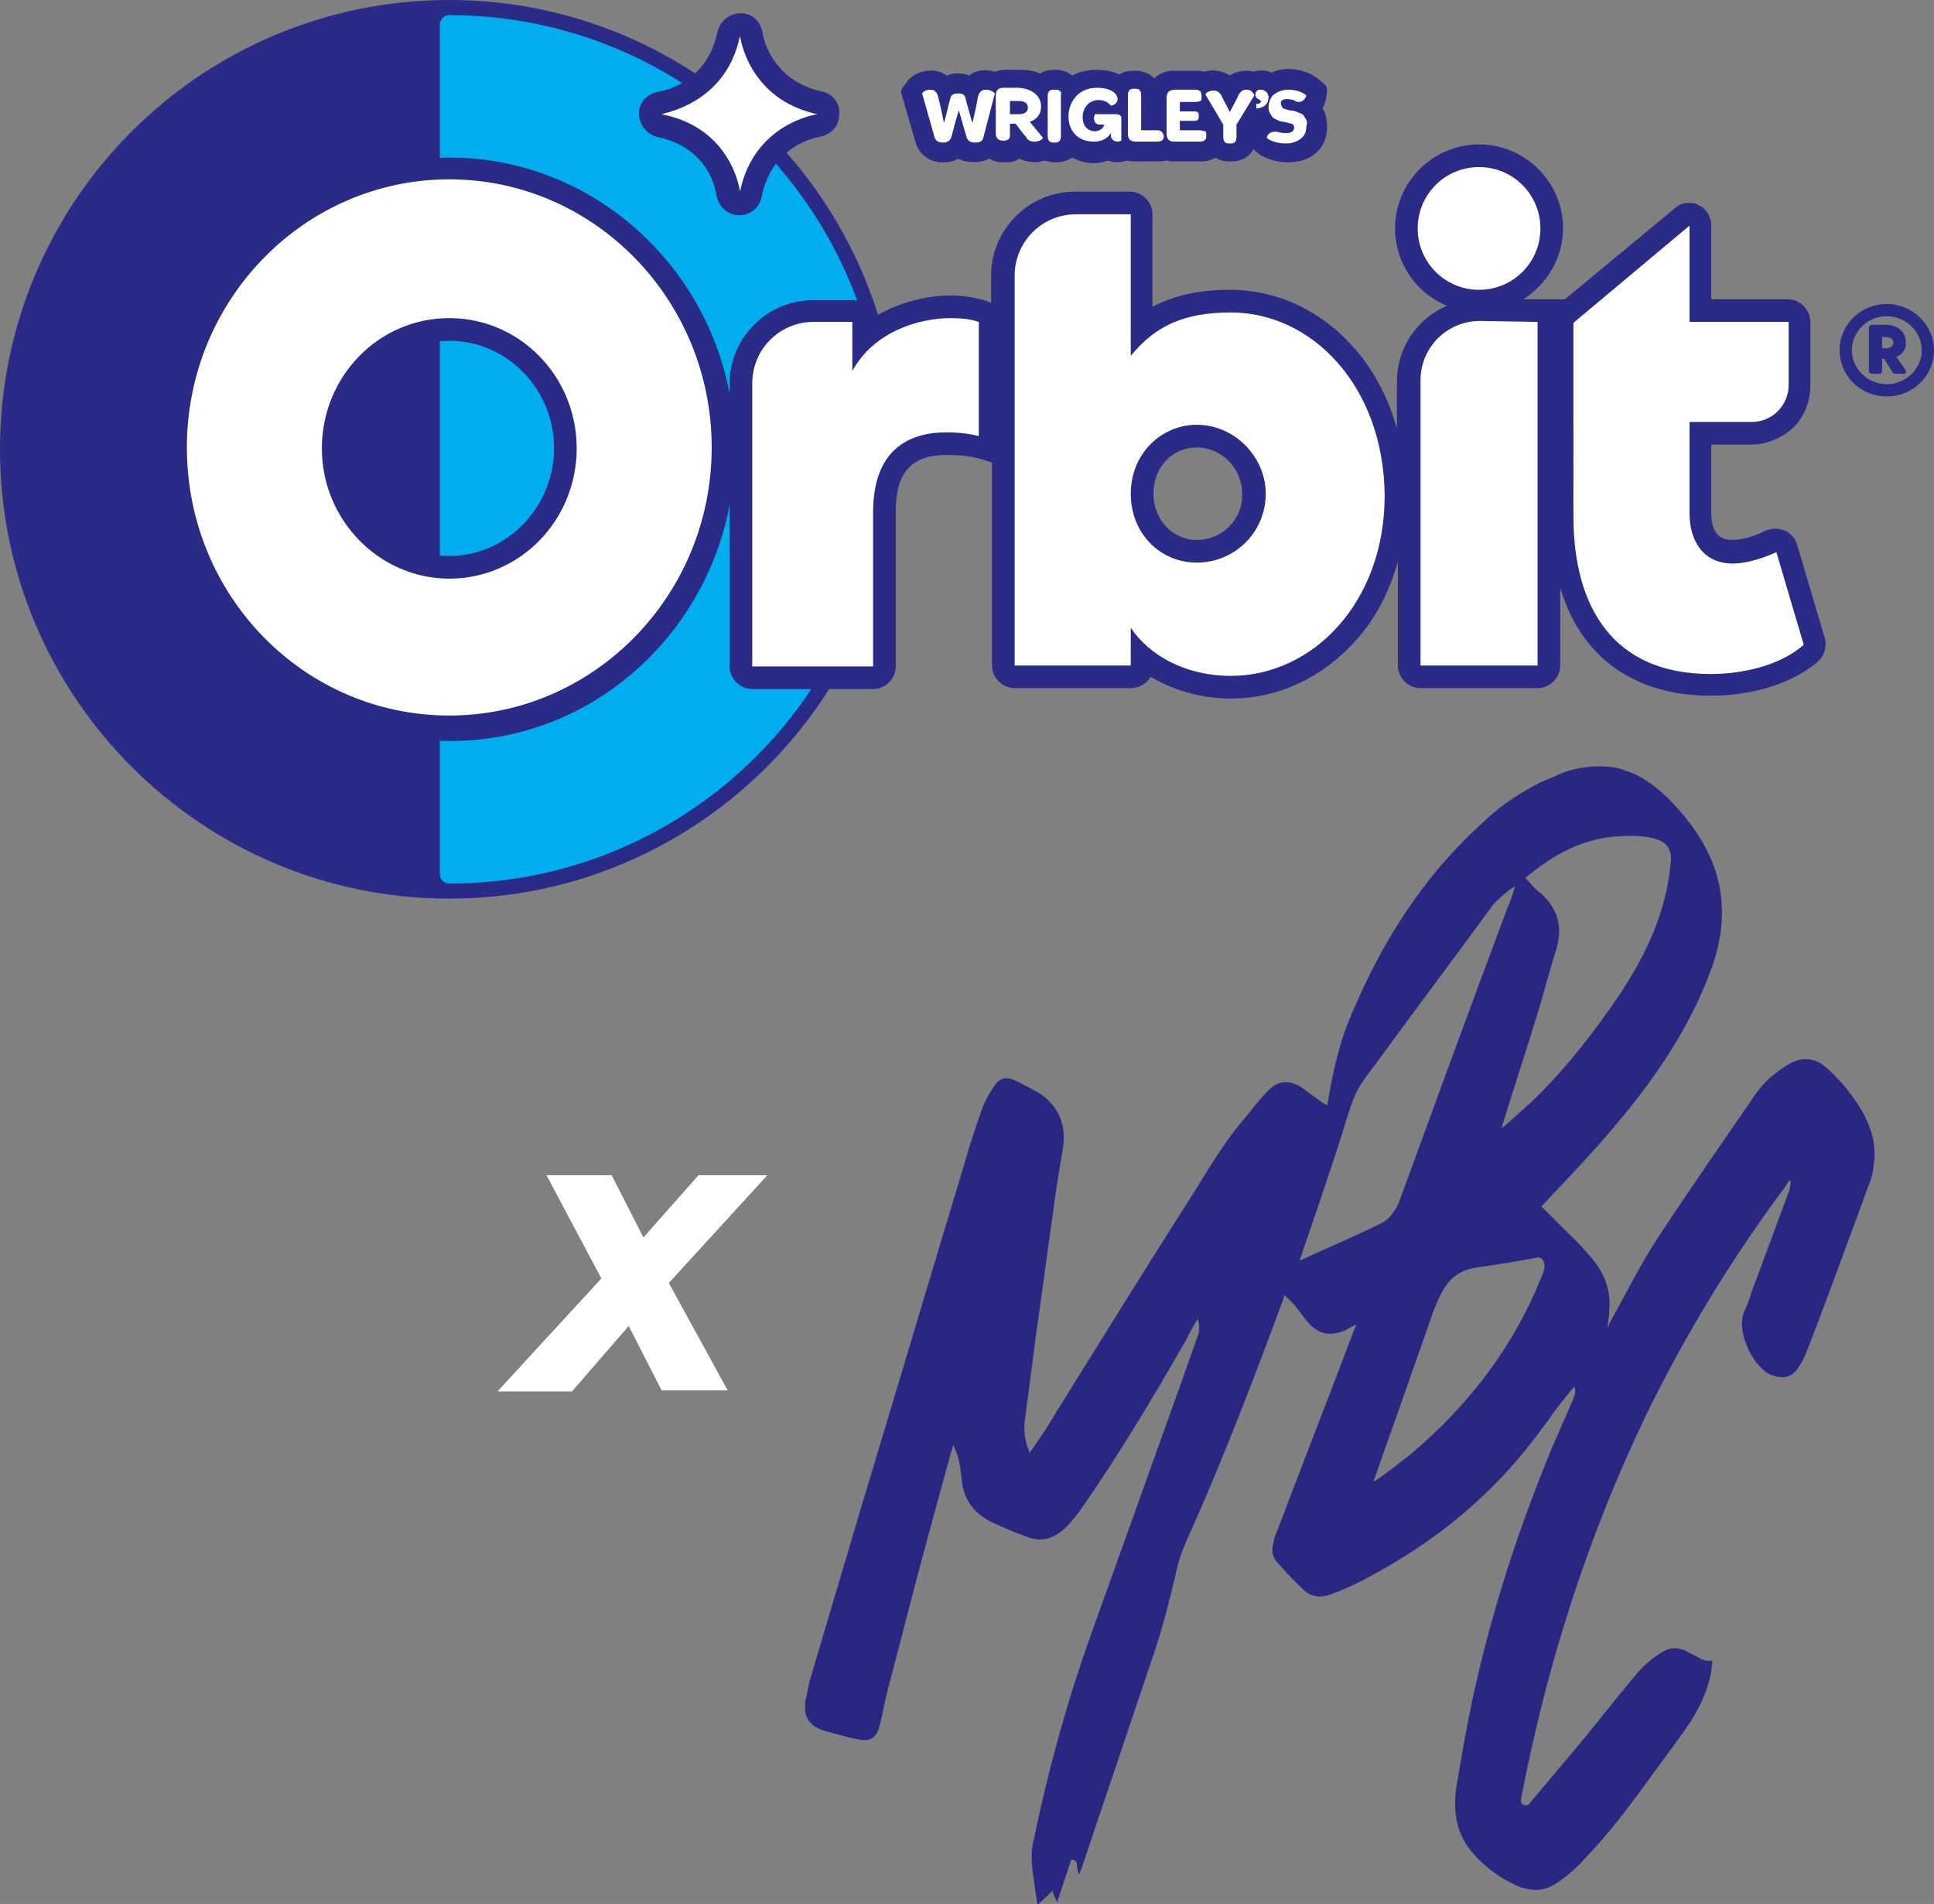 <?xml version="1.0" encoding="utf-8"?>
<!-- Generator: Adobe Illustrator 25.2.3, SVG Export Plug-In . SVG Version: 6.00 Build 0)  -->
<svg version="1.1" id="Layer_1" xmlns="http://www.w3.org/2000/svg" xmlns:xlink="http://www.w3.org/1999/xlink" x="0px" y="0px"
	 viewBox="0 0 204.9 201.7" style="enable-background:new 0 0 204.9 201.7;" xml:space="preserve">
<rect x="0" y="0" width="204.9" height="201.7" fill="#808080" stroke="none"/>
<style type="text/css">
	.st0{fill:#2A2B87;}
	.st1{fill:#FFFFFF;}
	.st2{fill:#00AEEF;}
	.st3{fill:#282781;}
</style>
<g>
	<g>
		<g id="XMLID_9164_">
			<path class="st0" d="M47.6,94.1C21.9,94.1,1,73.2,1,47.6C1,21.9,21.9,1,47.6,1s46.5,20.9,46.5,46.5
				C94.1,73.2,73.2,94.1,47.6,94.1z"/>
			<path class="st0" d="M47.6,0C21.3,0,0,21.3,0,47.6c0,26.2,21.3,47.6,47.6,47.6c26.2,0,47.6-21.3,47.6-47.6S73.8,0,47.6,0z"/>
		</g>
		<g id="XMLID_9163_">
			<path class="st0" d="M136.3,16.2c-0.3,0-1.8-0.1-2.7-0.9l-0.2-0.2c-0.2-0.2-0.4-0.3-0.7-0.3c-0.1,0-0.1,0-0.2,0
				c-0.3,0-0.6,0.2-0.7,0.5c-0.3,0.5-0.8,0.8-1.4,0.8h-0.2c-0.4,0-0.7-0.1-1-0.3c-0.2-0.1-0.4-0.2-0.6-0.2c-0.2,0-0.4,0.1-0.6,0.2
				c-0.3,0.2-0.6,0.3-1,0.3h-2.8c-0.2,0-0.4,0-0.6-0.1c-0.1,0-0.2,0-0.3,0c-0.1,0-0.2,0-0.3,0c-0.2,0.1-0.4,0.1-0.6,0.1h-2.3
				c-0.2,0-0.5,0-0.7-0.1c-0.1,0-0.2,0-0.3,0c-0.1,0-0.2,0-0.3,0c-0.1,0-0.4,0.1-0.7,0.1c-0.3,0-0.5,0-0.7-0.1
				c-0.1,0-0.2-0.1-0.4-0.1c-0.1,0-0.2,0-0.3,0.1c-0.3,0.1-0.7,0.2-1.1,0.2c-0.6,0-1.3-0.2-1.8-0.4c-0.2-0.1-0.3-0.1-0.5-0.1
				s-0.4,0.1-0.6,0.2c-0.3,0.2-0.6,0.3-1,0.3h-0.2c-0.2,0-0.5,0-0.7-0.1c-0.1,0-0.2-0.1-0.3-0.1c-0.1,0-0.2,0-0.3,0.1
				c-0.2,0.1-0.5,0.1-0.8,0.1c-0.4,0-0.8-0.1-1.1-0.3c-0.2-0.1-0.3-0.1-0.5-0.1s-0.4,0.1-0.6,0.2c-0.3,0.2-0.6,0.3-1,0.3H106
				c-0.4,0-0.7-0.1-0.9-0.2c-0.2-0.1-0.4-0.2-0.5-0.2c-0.2,0-0.4,0-0.5,0.1c-0.3,0.2-0.7,0.3-1.1,0.3s-0.8-0.1-1.1-0.3
				c-0.2-0.1-0.3-0.1-0.5-0.1s-0.4,0-0.5,0.1c-0.3,0.2-0.7,0.3-1.1,0.3c-1,0-1.7-0.5-1.9-1.3l-1.4-5l0.3-0.4
				c0.4-0.5,1.1-0.9,1.8-0.9c0.3,0,0.7,0.1,1.1,0.3c0.2,0.1,0.4,0.2,0.6,0.2c0.1,0,0.3,0,0.4-0.1c0.2-0.1,0.5-0.1,0.9-0.1
				c0.3,0,0.6,0,0.8,0.1c0.1,0,0.2,0.1,0.4,0.1c0.2,0,0.4-0.1,0.6-0.2c0.3-0.2,0.7-0.3,1.1-0.3c0.2,0,0.5,0,0.7,0.1
				c0.1,0,0.2,0,0.3,0c0.1,0,0.2,0,0.3-0.1c0.2-0.1,0.4-0.1,0.7-0.1h1.7c0.6,0,1.2,0.1,1.6,0.3c0.1,0.1,0.3,0.1,0.4,0.1
				c0.2,0,0.4-0.1,0.6-0.2c0.3-0.2,0.6-0.3,1-0.3h0.2c0.4,0,0.8,0.1,1.1,0.3c0.2,0.1,0.4,0.2,0.6,0.2s0.3,0,0.5-0.1
				c0.6-0.3,1.4-0.5,2.2-0.5c0.7,0,1.4,0.1,1.9,0.4c0.1,0.1,0.3,0.1,0.5,0.1s0.4-0.1,0.6-0.2c0.3-0.2,0.6-0.3,1-0.3h0.2
				c0.5,0,0.9,0.2,1.2,0.5c0.2,0.2,0.5,0.3,0.7,0.3l0,0c0.3,0,0.5-0.1,0.7-0.3c0.4-0.3,0.8-0.5,1.3-0.5h2.3c0.2,0,0.5,0,0.6,0.1
				c0.1,0,0.2,0,0.3,0c0.1,0,0.2,0,0.3,0c0.2-0.1,0.4-0.1,0.7-0.1c0.4,0,0.9,0.1,1.2,0.4c0.2,0.1,0.4,0.2,0.6,0.2
				c0.2,0,0.4-0.1,0.6-0.2c0.4-0.3,0.9-0.3,1.1-0.3c0.2,0,0.3,0,0.5,0.1c0.1,0,0.2,0,0.3,0s0.2,0,0.3,0c0.2,0,0.3-0.1,0.5-0.1
				s0.5,0.1,0.7,0.2c0.1,0.1,0.3,0.1,0.4,0.1c0.1,0,0.3,0,0.4-0.1c0.7-0.3,1.3-0.3,1.4-0.3c0.3,0,1.6,0,2.6,0.8l0.5,0.4l-0.1,0.7
				c-0.1,0.2-0.2,0.5-0.3,0.7c-0.2,0.3-0.2,0.7,0,1.1c0.1,0.1,0.1,0.2,0.2,0.4c0.1,0.3,0.2,0.7,0.2,1c0,0.9-0.3,1.6-0.9,2.1
				C138,16,137.3,16.2,136.3,16.2z"/>
			<path class="st0" d="M140.1,11.5c0.2-0.3,0.3-0.7,0.4-1.1l0.1-0.8c0-0.3-0.1-0.5-0.3-0.7l-0.6-0.5c-1.2-1-2.8-1.1-3.2-1.1
				c-0.2,0-1,0-1.8,0.4c-0.6-0.3-1.3-0.3-1.9-0.1c-0.3-0.1-0.6-0.1-0.8-0.1c-0.4,0-1.1,0.1-1.7,0.5c-0.8-0.5-1.8-0.7-2.7-0.4
				c-0.3-0.1-0.6-0.1-1-0.1h-2.3c-0.8,0-1.5,0.3-2,0.8c-0.5-0.5-1.2-0.8-2-0.8h-0.2c-0.6,0-1.1,0.1-1.5,0.4c-1.4-0.7-3.5-0.7-5,0.1
				c-0.5-0.4-1.1-0.6-1.7-0.6h-0.2c-0.6,0-1.1,0.1-1.5,0.4c-0.6-0.3-1.3-0.4-2.1-0.4h-1.7c-0.4,0-0.7,0.1-1,0.2
				c-0.9-0.3-2-0.2-2.7,0.4c-0.7-0.3-1.7-0.3-2.4,0C99,7,96.8,7.5,96,8.8l-0.4,0.5c-0.1,0.2-0.2,0.4-0.1,0.6l1.5,5.2
				c0.4,1.3,1.5,2.1,2.9,2.1c0.6,0,1.2-0.1,1.6-0.4c0.9,0.5,2.4,0.5,3.3,0c0.4,0.2,0.8,0.4,1.5,0.4h0.2c0.6,0,1.1-0.1,1.5-0.4
				c0.8,0.4,1.8,0.5,2.7,0.2c0.3,0.1,0.7,0.2,1,0.2h0.2c0.6,0,1.2-0.2,1.7-0.5c1.1,0.6,2.5,0.8,3.8,0.3c0.7,0.3,1.5,0.2,2,0
				c0.3,0.1,0.6,0.1,1,0.1h2.3c0.3,0,0.6,0,0.9-0.1c0.3,0.1,0.6,0.1,0.9,0.1h2.8c0.7,0,1.1-0.2,1.5-0.4c0.4,0.3,0.9,0.4,1.5,0.4h0.2
				c1,0,1.9-0.5,2.3-1.3L133,16c1.2,1.1,3,1.2,3.4,1.2c1.2,0,2.2-0.3,2.9-0.9c0.9-0.7,1.3-1.7,1.3-2.9c0-0.5-0.1-1-0.2-1.4
				C140.3,11.8,140.2,11.6,140.1,11.5z"/>
		</g>
		<path id="XMLID_9151_" class="st1" d="M118.3,12.1c0.2,0,0.5,0.1,0.5,0.4v2.4c0,0-0.2,0.1-0.4,0.1c-0.4,0-0.7-0.3-0.7-0.6v-0.3
			c-0.4,0.6-1,0.9-1.8,0.9c-1.8,0-2.7-1.2-2.7-2.7c0-1.3,0.9-3,3-3c1.5,0,2.2,0.6,2.2,1.2c0,0.3-0.2,0.6-0.7,0.7
			c-0.3-0.4-0.8-0.6-1.3-0.6c-1.1,0-1.7,0.9-1.7,1.8s0.5,1.5,1.3,1.5c0.5,0,0.9-0.3,1-0.7h-0.5c-0.4,0-0.6-0.3-0.6-0.7
			c0-0.2,0.1-0.3,0.1-0.4L118.3,12.1 M111.8,9.5h-0.2c-0.4,0-0.6,0.2-0.6,0.7v4.2c0,0.5,0.2,0.7,0.6,0.7h0.2c0.4,0,0.6-0.2,0.6-0.7
			v-4.3C112.5,9.7,112.3,9.5,111.8,9.5 M110.3,11.3c0,0.8-0.5,1.4-1.2,1.6l1.4,1.7c-0.1,0.2-0.4,0.4-0.9,0.4c-0.4,0-0.7-0.1-0.9-0.5
			c-0.3-0.3-1.1-1.4-1.1-1.4H107v1.1c0,0.2,0,0.4-0.1,0.5s-0.3,0.2-0.5,0.2h-0.2c-0.2,0-0.4-0.1-0.5-0.2s-0.2-0.3-0.2-0.5v-4.1
			c0-0.3,0.1-0.5,0.2-0.6s0.3-0.2,0.6-0.2h1.7C109.9,9.5,110.3,10.6,110.3,11.3 M107.9,12.1c0.6,0,1-0.2,1-0.7s-0.4-0.7-1-0.7H107
			v1.4H107.9 M122.6,13.8h-1.7v-3.7c0-0.5-0.2-0.7-0.6-0.7h-0.2c-0.4,0-0.6,0.2-0.6,0.7v4.1c0,0.3,0.1,0.5,0.2,0.6s0.3,0.2,0.6,0.2
			h2.3c0.5,0,0.7-0.2,0.7-0.6l0,0C123.2,14,123,13.8,122.6,13.8 M104.4,9.5c-0.4,0-0.7,0.3-0.8,0.8c-0.1,0.6-0.5,2.6-0.6,2.7
			c0-0.1-0.7-2.4-0.7-2.6c-0.1-0.3-0.2-0.5-0.8-0.5c-0.6,0-0.8,0.3-0.8,0.5c-0.1,0.2-0.6,2.5-0.7,2.6c0-0.1-0.5-2.4-0.6-2.7
			c-0.1-0.5-0.4-0.8-0.8-0.8c-0.5,0-0.8,0.2-0.9,0.4l1.3,4.6c0.1,0.4,0.4,0.6,0.9,0.6c0.4,0,0.7-0.1,0.9-0.6c0,0,0.7-2.7,0.8-2.8
			c0,0.1,0.8,2.8,0.8,2.8c0.1,0.4,0.4,0.6,0.9,0.6s0.8-0.1,0.9-0.6l1.2-4.6C105.1,9.6,104.8,9.5,104.4,9.5 M132,9.5
			c-0.3,0-0.6,0.2-0.8,0.6c-0.1,0.3-0.9,1.7-0.9,1.8c0-0.1-0.8-1.5-0.9-1.8c-0.2-0.3-0.4-0.5-0.8-0.5c-0.5,0-0.8,0.2-0.9,0.4
			l1.9,3.2v1.3c0,0.5,0.2,0.7,0.6,0.7h0.2c0.4,0,0.6-0.2,0.6-0.7v-1.3l1.9-3.1C132.7,9.7,132.5,9.5,132,9.5 M127.1,13.8H125v-1h1.4
			c0.2,0,0.4,0,0.5-0.1s0.1-0.2,0.1-0.4l0,0c0-0.2,0-0.3-0.1-0.4s-0.3-0.1-0.5-0.1H125v-1h1.7c0.2,0,0.4-0.1,0.5-0.1
			c0.1-0.1,0.1-0.2,0.1-0.4v-0.2c0-0.2-0.1-0.3-0.1-0.4c-0.1-0.1-0.3-0.2-0.5-0.2h-2.3c-0.2,0-0.4,0.1-0.6,0.2
			c-0.1,0.1-0.2,0.4-0.2,0.6v3.9c0,0.3,0.1,0.5,0.2,0.6s0.3,0.2,0.6,0.2h2.8c0.2,0,0.4-0.1,0.5-0.2s0.1-0.3,0.1-0.5s0-0.3-0.1-0.4
			C127.5,13.9,127.3,13.8,127.1,13.8 M138.4,12.7c-0.1-0.2-0.2-0.3-0.3-0.5c-0.1-0.1-0.3-0.2-0.6-0.3c-0.2-0.1-0.5-0.2-0.8-0.2
			c-0.2,0-0.3-0.1-0.4-0.1c-0.1,0-0.2-0.1-0.3-0.1s-0.1-0.1-0.2-0.2c0-0.1-0.1-0.2-0.1-0.3v-0.1c0-0.3,0.3-0.4,0.6-0.4
			c0.4,0,0.9,0.1,0.9,0.2c0,0,0.2,0.1,0.4,0.1c0.4,0,0.7-0.3,0.8-0.7l0,0l0,0c-0.7-0.6-1.8-0.6-1.9-0.6l0,0c-0.1,0-0.9,0-1.5,0.5
			c-0.2,0.1-0.3,0.3-0.4,0.5c-0.1,0.2-0.2,0.5-0.2,0.8c0,0.2,0,0.4,0.1,0.6s0.2,0.3,0.3,0.5c0.1,0.1,0.3,0.2,0.5,0.3
			c0.2,0.1,0.4,0.2,0.7,0.2l0.8,0.2c0.4,0.1,0.3,0.5,0.3,0.5s0,0.5-0.8,0.5c-0.2,0-0.5,0-0.8-0.1c0,0-1.1-0.3-1.3,0.6l0,0l0,0
			c0.7,0.6,2,0.6,2,0.6c0.7,0,1.2-0.2,1.6-0.5c0.4-0.3,0.6-0.7,0.6-1.3C138.5,13.1,138.5,12.9,138.4,12.7 M134.1,9.7
			c-0.1-0.1-0.3-0.2-0.5-0.2s-0.3,0-0.4,0.1c-0.1,0.1-0.2,0.2-0.2,0.4c0,0.1,0,0.2,0.1,0.3c0,0.1,0.1,0.1,0.2,0.2
			c0.1,0,0.1,0.1,0.2,0.1l0.1,0.1c0,0.1,0,0.1-0.1,0.2s-0.2,0.1-0.4,0.1v0.5c0.9-0.1,1.3-0.5,1.3-1.3C134.3,10,134.3,9.8,134.1,9.7"
			/>
		<g id="XMLID_536_">
			<path class="st2" d="M47.6,2.6c24.9,0,45,20.2,45,45c0,24.9-20.2,45-45,45V2.6z"/>
			<path class="st2" d="M47.6,93.6c-0.6,0-1-0.5-1-1v-90c0-0.6,0.5-1,1-1c25.4,0,46,20.7,46,46C93.6,73,73,93.6,47.6,93.6z"/>
		</g>
		<g id="XMLID_9145_">
			<path class="st0" d="M78.4,21.6c-0.5,0-1.2-0.3-1.4-1.2c-0.3-1.7-1.7-5.9-7.1-7c-0.7-0.1-1.1-0.7-1.1-1.4c0-0.7,0.5-1.2,1.2-1.3
				c0.3,0,5.9-0.9,7.1-7.1c0.1-0.7,0.7-1.1,1.4-1.1c0.7,0,1.3,0.5,1.4,1.2c0,0.2,0.9,5.7,7.1,7.1c0.7,0.1,1.1,0.7,1.1,1.4
				c0,0.7-0.5,1.2-1.2,1.3c-0.3,0-5.8,0.9-7,7.1C79.6,21.2,79,21.6,78.4,21.6L78.4,21.6z"/>
			<path class="st0" d="M87.1,9.7c-5.5-1.2-6.3-6-6.3-6.2c-0.2-1.2-1.1-2.1-2.3-2.1c-1.2,0-2.2,0.8-2.5,2c-1.1,5.5-6,6.3-6.2,6.3
				c-1.2,0.2-2.1,1.1-2.1,2.3s0.8,2.2,1.9,2.5c4.9,1,6.1,4.7,6.3,6.2c0.3,1.4,1.4,2.1,2.4,2.1l0,0c1.2,0,2.2-0.8,2.4-2
				c1.1-5.5,6-6.3,6.1-6.3c1.2-0.2,2.1-1.1,2.1-2.3C89.1,11,88.2,9.9,87.1,9.7z"/>
		</g>
		<path id="XMLID_9144_" class="st1" d="M78.4,3.8c0,0,0.8,6.7,8.2,8.3c0,0-6.7,0.9-8.2,8.2c0,0.1-0.7-6.7-8.3-8.2
			C70.1,12,76.9,11.1,78.4,3.8"/>
		<g id="XMLID_528_">
			<path class="st0" d="M47.6,77.3c-16.1,0-29.2-13.4-29.2-29.8s13.1-29.8,29.2-29.8c13.9,0,26,10.1,28.6,24.1
				c0.1,0.5,0.5,0.8,1,0.8h0.1c0.5,0,0.9-0.5,0.9-1v-1c0-2.1,0.8-4.1,2.3-5.6s3.5-2.3,5.6-2.3h4.1c0.6,0,1.2,0.4,1.3,1.1
				c0.1,0.3,0.3,0.6,0.6,0.7c0.1,0.1,0.3,0.1,0.4,0.1c0.2,0,0.4-0.1,0.5-0.2c2.2-1.4,5-2.1,7.6-2.1c1.2,0,2.3,0.1,3.3,0.4
				c0.1,0,0.3,0.1,0.4,0.2c0.2,0.1,0.4,0.2,0.6,0.2s0.3,0,0.5-0.1c0.3-0.2,0.5-0.5,0.5-0.9v-2.9c0-4.3,3.5-7.9,7.9-7.9h5.8
				c0.8,0,1.4,0.6,1.4,1.4v9.8c0,0.4,0.2,0.7,0.5,0.9c0.2,0.1,0.3,0.1,0.5,0.1s0.3,0,0.5-0.1c2.1-1.1,4.6-1.7,7.7-1.7
				c4.7,0,9.1,2.1,12.4,5.8c2,2.2,3.4,5,4.3,8.1c0.1,0.4,0.5,0.8,1,0.8h0.1c0.5-0.1,0.9-0.5,0.9-1v-5c0-3.1,1.8-5.8,4.6-7
				c0.4-0.2,0.6-0.5,0.6-1c0-0.5-0.3-0.8-0.6-0.9c-3-1.2-4.9-4.1-4.9-7.3c0-4.3,3.5-7.8,7.8-7.8s7.8,3.5,7.8,7.8
				c0,2.7-1.4,5.2-3.7,6.6c-0.4,0.2-0.6,0.7-0.4,1.2c0.1,0.4,0.5,0.7,1,0.7h4.4c0.2,0,0.5-0.1,0.7-0.2l11.6-9.6
				c0.2-0.2,0.6-0.3,0.9-0.3c0.2,0,0.4,0,0.6,0.1c0.5,0.2,0.8,0.7,0.8,1.2v7.8c0,0.6,0.5,1,1,1h8.1c0.8,0,1.4,0.6,1.4,1.4v6.7
				c0,1.4-0.5,2.7-1.5,3.7s-2.3,1.5-3.7,1.5h-4.2c-0.6,0-1,0.5-1,1v7.2c0,3.6,2.3,4,3.2,4c1.1,0,2.5-0.4,4-1.1
				c0.2-0.1,0.4-0.1,0.6-0.1c0.2,0,0.4,0,0.6,0.1c0.4,0.2,0.6,0.5,0.8,0.9l2.9,9.8c0.1,0.5,0,1-0.4,1.4c-2.3,2.1-6.4,3.4-10.8,3.4
				c-5.3,0-9.5-1.8-12.2-5.3c-1.2-1.5-2.1-3.3-2.7-5.4c-0.1-0.4-0.5-0.7-1-0.7c0,0-0.1,0-0.2,0c-0.5,0.1-0.9,0.5-0.9,1v8.2
				c0,0.8-0.6,1.4-1.4,1.4h-12.4c-0.8,0-1.4-0.6-1.4-1.4v-11c0-0.5-0.4-1-0.9-1h-0.1c-0.5,0-0.9,0.3-1,0.7c-0.9,3.1-2.3,5.8-4.3,8
				c-3.3,3.7-7.7,5.8-12.4,5.8c-2.9,0-5.7-0.7-8-2.1c-0.2-0.1-0.3-0.1-0.5-0.1c-0.1,0-0.2,0-0.3,0c-0.3,0.1-0.5,0.2-0.6,0.5
				c-0.2,0.4-0.7,0.7-1.2,0.7h-12.3c-0.8,0-1.4-0.6-1.4-1.4V49c0-0.4-0.3-0.8-0.7-1c-1.5-0.5-2.6-0.9-5.1-0.9
				c-4.3,0-6.4,2.3-6.4,7.1v16.3c0,0.8-0.6,1.4-1.4,1.4H79.7c-0.8,0-1.4-0.6-1.4-1.4V53.4c0-0.5-0.4-1-0.9-1h-0.1
				c-0.5,0-0.9,0.3-1,0.8C73.6,67.1,61.6,77.3,47.6,77.3z M47.6,35.1c-6.7,0-12.1,5.6-12.1,12.4S41,59.9,47.6,59.9
				s12.1-5.6,12.1-12.4S54.3,35.1,47.6,35.1z M126.8,46.4c-3.2,0-5.7,2.6-5.7,5.9c0,3.3,2.5,5.9,5.7,5.9s5.9-2.7,5.9-5.9
				C132.7,49.1,130,46.4,126.8,46.4z"/>
			<g>
				<path class="st0" d="M193.3,67.5l-2.9-9.8c-0.2-0.7-0.7-1.2-1.3-1.5c-0.3-0.1-0.7-0.2-1-0.2c-0.4,0-0.7,0.1-1,0.2
					c-1.4,0.7-2.6,1-3.6,1c-1.5,0-2.2-1-2.2-2.9v-0.1v-7.1h4.2c1.7,0,3.3-0.7,4.5-1.8c1.2-1.2,1.8-2.8,1.8-4.5v-6.7
					c0-1.3-1.1-2.4-2.4-2.4h-8.1v-7.8c0-0.9-0.5-1.8-1.4-2.2c-0.3-0.2-0.7-0.2-1-0.2c-0.6,0-1.1,0.2-1.5,0.6l-11.6,9.6h-4.4
					c2.5-1.6,4.2-4.4,4.2-7.5c0-4.9-4-8.9-8.9-8.9s-8.9,4-8.9,8.9c0,3.7,2.3,6.9,5.5,8.2c-3.1,1.3-5.3,4.4-5.3,8v5
					c-0.9-3.2-2.4-6.1-4.5-8.5c-3.5-4-8.2-6.2-13.2-6.2c-3.3,0-5.9,0.6-8.2,1.8v-9.8c0-1.3-1.1-2.4-2.4-2.4h-5.8
					c-4.9,0-8.9,4-8.9,8.9v2.9c-0.2-0.1-0.4-0.2-0.7-0.3c-1.2-0.3-2.3-0.5-3.6-0.5c-2.4,0-5.5,0.7-8.1,2.3c-0.3-1.1-1.2-1.8-2.3-1.8
					h-4.1c-2.4,0-4.6,0.9-6.3,2.6c-1.7,1.7-2.6,3.9-2.6,6.3v1c-2.7-14.2-15-25-29.6-25c-16.6,0-30.2,13.8-30.2,30.9
					c0,17,13.5,30.9,30.2,30.9c14.7,0,26.9-10.8,29.6-25v17.1c0,1.3,1.1,2.4,2.4,2.4h12.8c1.3,0,2.4-1.1,2.4-2.4V54.2
					c0-4.2,1.7-6,5.4-6c2.3,0,3.3,0.3,4.8,0.8v21.5c0,1.3,1.1,2.4,2.4,2.4h12.3c0.9,0,1.7-0.5,2.1-1.2c2.4,1.4,5.3,2.3,8.5,2.3
					c5,0,9.7-2.2,13.2-6.1c2.1-2.3,3.6-5.2,4.5-8.4v11c0,1.3,1.1,2.4,2.4,2.4h12.4c1.3,0,2.4-1.1,2.4-2.4v-8.2
					c0.7,2.2,1.6,4.1,2.9,5.7c2.9,3.7,7.4,5.7,13,5.7c4.7,0,8.9-1.4,11.5-3.7C193.3,69.4,193.6,68.4,193.3,67.5z M47.6,58.9
					c-6.1,0-11.1-5.1-11.1-11.4s5-11.4,11.1-11.4s11.1,5.1,11.1,11.4C58.7,53.7,53.7,58.9,47.6,58.9z M126.8,57.2
					c-2.6,0-4.6-2.2-4.6-4.9c0-2.8,2-4.9,4.6-4.9c2.6,0,4.8,2.2,4.8,4.9C131.7,55,129.5,57.2,126.8,57.2z"/>
			</g>
		</g>
		<path id="XMLID_9133_" class="st1" d="M47.6,19c-15.3,0-27.8,12.7-27.8,28.4s12.4,28.4,27.8,28.4c15.3,0,27.8-12.7,27.8-28.4
			C75.4,31.8,63,19,47.6,19z M47.6,61.3c-7.4,0-13.5-6.2-13.5-13.8s6-13.8,13.5-13.8s13.5,6.2,13.5,13.8S55.1,61.3,47.6,61.3z
			 M179,23.9v10.2h10.5v6.7c0,2.1-1.7,3.9-3.9,3.9H179v9.7l0,0c0,2.7,1.3,5.3,4.6,5.3c1.2,0,2.8-0.4,4.6-1.2l2.9,9.8
			c-2,1.8-5.6,3.1-9.9,3.1c-10.3,0-14.5-7.1-14.5-16.7V34.2L179,23.9 M156.7,17.7c3.6,0,6.5,2.9,6.5,6.5s-2.9,6.5-6.5,6.5
			s-6.5-2.9-6.5-6.5S153.1,17.7,156.7,17.7 M130.4,33.1c-4.9,0-8,1.4-10.6,4.6v-15H114c-3.6,0-6.5,2.9-6.5,6.5v41.3h12.3v-4
			c2,3,5.9,5.1,10.6,5.1c8.7,0,16.3-7.8,16.3-19.1C146.6,40.9,139,33.1,130.4,33.1z M126.8,59.6c-3.9,0-7-3.1-7-7.3s3.2-7.3,7-7.3
			c4,0,7.3,3.4,7.3,7.3C134.1,56.4,130.8,59.6,126.8,59.6z M162.9,34.1v36.4h-12.4V40.3c0-3.5,2.8-6.3,6.3-6.3L162.9,34.1
			 M100.7,33.7c1.2,0,2.1,0.1,3,0.4v12.1c-1.2-0.3-2.3-0.4-3.4-0.4c-4.1,0-7.8,1.9-7.8,8.5v16.3H79.7v-30c0-3.6,2.9-6.5,6.5-6.5h4.1
			v5.2C92.6,35.1,97.4,33.7,100.7,33.7"/>
		<path id="XMLID_11035_" class="st0" d="M199.9,32.2c-2.8,0-5,2.2-5,4.9s2.2,4.9,5,4.9s5-2.2,5-4.9S202.6,32.2,199.9,32.2z
			 M199.9,40.7c-2,0-3.7-1.6-3.7-3.6s1.7-3.6,3.7-3.6s3.7,1.6,3.7,3.6S201.9,40.7,199.9,40.7z M200.9,37.8l1,1.4
			c0.1,0.2,0,0.4-0.2,0.4h-0.9c-0.1,0-0.3-0.1-0.3-0.2l-0.9-1.4h-0.2v1.3c0,0.1-0.1,0.3-0.3,0.3h-0.8c-0.1,0-0.3-0.1-0.3-0.3v-4.6
			c0-0.1,0.1-0.3,0.3-0.3h1.4c1.3,0,2.2,0.7,2.2,1.8C202,37,201.5,37.6,200.9,37.8z M199.8,36.9c0.4,0,0.8-0.2,0.8-0.6
			c0-0.5-0.5-0.6-1-0.6h-0.2v1.2C199.4,36.9,199.8,36.9,199.8,36.9z"/>
	</g>
	<g>
		<path class="st3" d="M172.1,81.6c2.7,0.8,5.1,3.2,7,5.7c3.4,4.5,4.2,9.4,2.4,14.8c-1.4,4-3.4,7.7-5.8,11.2
			c-3.1,4.5-6.8,8.6-10.6,12.6c-0.6,0.6-1.1,1.2-1.8,1.9c0.6,0.6,1.2,1.2,1.8,1.8c1.1,1.1,2.2,2.1,3.2,3.3c1.5,1.6,2.4,3.6,2.2,5.8
			c0,0.6-0.1,1.2-0.2,1.9c0.1-0.1,0.2-0.3,0.2-0.4c1.7-3,3.2-6.1,5.1-9c3.4-5.2,6.9-10.2,10.4-15.3c0.9-1.3,2.1-2.3,3.4-3.1
			c1.5-0.9,2.9-0.8,4.2,0.4c0.6,0.5,1.1,1.1,1.6,1.6c1.3,1.6,2.5,3.2,3.1,5.3c0.3,0.9,0.3,2.1,0.3,2.5c0,0.2-0.1,1-0.2,1.6
			c-0.1,0.4-0.2,0.9-0.4,1.3c-2.1,5.7-4.2,11.5-6.4,17.2c-0.3,0.8-0.6,1.5-1.1,2.2c-0.6,1-1.6,1.2-2.7,0.8c-0.4-0.1-0.7-0.3-1-0.6
			c-1-0.9-1.6-2-2-3.3c-0.3-1-0.4-2.1,0.1-3.1c0.3-0.6,0.5-1.3,0.7-1.9c1.3-3.5,2.6-7,3.9-10.5c0.1-0.3,0.2-0.7,0.2-1.1
			c0-0.3-0.2-0.1-0.2,0c-0.1,0.1-0.2,0.2-0.2,0.3c-5.7,7.6-10.7,15.8-14.9,24.4c-6.2,12.9-10.5,26.4-13.2,40.4
			c-0.1,0.6-0.1,0.7,0.2,0.9c0,0,0.3,0.1,0.5,0l0.1-0.1c1.6-1.9,3.2-3.8,4.8-5.7c2.1-2.5,4.1-5.1,6.2-7.6c0.8-1,1.7-1.9,2.8-2.6
			c1-0.7,1.9-0.8,3-0.2c0.2,0.1,0.4,0.2,0.6,0.3c0.6,0.3,1.2,0.8,2,0.6c0,0.1,0,0.2,0,0.3c-0.2,2.3-1.1,4.3-2.3,6.2
			c-1.2,1.8-2.6,3.6-3.9,5.4c-2.3,3.2-4.6,6.3-7.3,9.1c-0.8,0.9-1.7,1.7-2.7,2.4c-0.8,0.6-1.8,1-2.8,0.9c-0.6-0.1-1.3-0.2-1.8-0.5
			c-1.6-0.7-3.1-1.8-4.3-3.1c-2-2.1-2.4-4.6-2-7.3c0.5-3,1-5.9,1.6-8.8c2-9.4,4.9-18.4,8.6-27.3c0.7-1.6,1.4-3.2,2.1-4.8
			c0.2-0.5,0.4-0.9,0.2-1.5c-0.1,0.1-0.1,0.1-0.2,0.2c-0.9,1.1-1.8,2.2-2.6,3.4c-1.7,2.3-3.5,4.6-5.5,6.6c-3.8,3.9-8.2,7.1-13,9.7
			c-1.4,0.8-2.9,1.5-4.5,2.1c-1,0.4-2,0.3-2.8-0.4c-1-0.9-2-2-2.9-3c-0.5-0.6-0.6-1.3-0.4-2c0.1-0.5,0.2-0.9,0.4-1.3
			c2.7-7.1,5.5-14.3,8.2-21.4c0.1-0.1,0.1-0.3,0.2-0.5c-0.4,0.2-0.8,0.4-1.1,0.6c-1.7,0.7-2.9,0.5-4.1-0.9c-0.5-0.6-0.9-1.2-1.4-1.8
			c-0.3-0.3-0.6-0.6-1-1c-0.1,0.3-0.2,0.4-0.2,0.6c-3,8.1-6.1,16.2-9.6,24.1c-0.7,1.5-1.4,3.1-1.7,4.7c-0.7,2.9-1.4,5.8-2.4,8.7
			c-2.4,7.1-4.8,14.3-7.2,21.4c-0.2,0.6-0.4,1.3-0.7,1.9c-0.1-0.4-0.2-0.7-0.2-1c0-0.4-0.2-0.6-0.6-0.6c-0.5,1.5-1,3-1.5,4.5
			c-0.2-0.4-0.4-0.8-0.5-1.2c-0.5,0.5-1,1-1.5,1.4h-0.1c-0.1-0.7-0.2-1.3-0.3-2c-0.2-1.5-0.5-3.1-0.1-4.7c1.5-7.3,3.5-14.6,6-21.6
			c3.2-8.9,6.4-17.9,9.6-26.8c0.6-1.7,1.2-3.4,1.8-5.1c0.2-0.5,0.2-1.1,0-1.8c-0.4,0.7-0.8,1.3-1.1,2c-3.6,6.3-7.3,12.5-11.5,18.5
			c-0.5,0.6-1,1.3-1.6,1.8c-1.1,1-2.4,1.4-3.9,0.8c-1.2-0.4-2.3-0.9-3.4-1.4c-1.6-0.7-2.8-1.8-3.3-3.5c-0.2-0.6-0.2-1.3-0.3-1.9
			c-0.1-1-0.3-1.9-0.8-2.9c-0.1,0.2-0.1,0.4-0.2,0.6c-1.1,4-2.2,8-3.3,12.1c-1.2,4.5-2.3,8.9-3.5,13.4c-0.3,1.2-0.5,2.4-0.8,3.6
			s-0.9,1.7-2.1,1.5c-1.2-0.2-2.4-0.6-3.6-0.9c-1.1-0.3-2-0.9-2.2-2.1c0-0.4,0-0.6,0-1c0.2-0.8,0.3-1.5,0.5-2.3
			c1.9-6.4,3.8-12.8,5.7-19.2c3.6-11.9,7.1-23.7,10.7-35.6c0.5-1.8,1.1-3.6,1.7-5.3c0.3-1,0.8-1.9,1.4-2.8c0.5-0.8,1.2-1.1,2.1-0.7
			s1.8,0.9,2.7,1.4c2.1,1.4,2.9,3.4,2.5,5.9c-0.4,2.4-0.8,4.8-1.1,7.2c-0.6,4.1-1.1,8.2-1.7,12.2c-0.4,3.1-0.8,6.2-1.2,9.2
			c-0.2,1.2,0,2.5,0.5,3.6c0.1-0.1,0.1-0.2,0.2-0.3c0.9-1.3,1.8-2.6,2.6-4c4.6-7.4,9.2-14.8,13.9-22.2c2-3.1,3.8-6.4,6.3-9.2
			c0.7-0.9,1.4-1.8,2.2-2.6c0.7-0.8,1.7-1.2,2.8-0.8c0.6,0.2,1.1,0.6,1.6,1c0.6,0.4,1.2,0.9,1.9,1.3c0-0.2,0.1-0.3,0.1-0.5
			c0.3-1.7,0.6-3.4,1.1-5.1c0.6-2.5,1.7-4.8,2.8-7.2c3-6.3,6.9-12,12-16.7c1.6-1.5,2.7-2.5,5.1-3.9c1.2-0.7,1.8-1,2.9-1.4
			C167.3,80.9,170.7,81,172.1,81.6z M161.6,93c0.6,0.6,1,1.2,1.6,1.6c1.8,1.6,2.4,3.5,1.7,5.9c-0.8,2.5-1.4,5-2.2,7.5
			c-1.1,3.6-2.3,7.2-3.4,10.8c-0.1,0.2-0.1,0.4-0.2,0.7c0.2-0.1,0.2-0.2,0.3-0.2c1-0.9,2.1-1.9,3.1-2.8c3.5-3.4,6.5-7.3,9.2-11.3
			c2.1-3.2,3.8-6.5,4.7-10.2c0.3-1.2,0.5-2.4,0.6-3.6c0.2-1.5-0.5-2.3-1.9-2.6c-1.2-0.3-2.4-0.3-3.6-0.2
			C167.6,88.8,164.5,90.6,161.6,93z M160.5,93.9L160.5,93.9c-0.7,0.4-1.2,0.9-1.8,1.4c-0.3,0.3-0.5,0.5-0.7,0.8
			c-4,5.5-8.1,10.9-12.1,16.4c-0.9,1.2-1.9,2.4-2.5,3.9c-0.5,1.3-0.9,2.7-1.3,4c-1.3,4-2.6,7.9-4,11.9c-0.1,0.4-0.2,0.7-0.4,1.1
			l0.1,0.1c2.8-1.3,5.7-2.5,8.5-3.9c0.9-0.4,1.5-1.3,1.9-2.2c3.8-10.4,7.6-20.8,11.5-31.2C160,95.5,160.3,94.7,160.5,93.9z
			 M145.5,157C145.5,157,145.6,157.1,145.5,157c1.4-0.9,2.6-1.9,3.9-2.9c6.3-5.3,11.1-11.6,14.1-19.3c0.2-0.6,0.2-1-0.1-1.4
			c-0.1-0.1-0.3-0.2-0.4-0.2c-2.2,0.4-4.5,0.8-6.7,1.1c-1.9,0.3-3,1.4-3.8,3.1c-0.3,0.6-0.5,1.2-0.7,1.7c-1.3,3.7-2.6,7.4-3.9,11.1
			C147.1,152.4,146.3,154.7,145.5,157z"/>
		<g>
			<path class="st1" d="M52.8,147.3l12.6-13.7l-0.7,3.7l-6.8-12.8h6.9l4.4,8.6h-2.8l7.6-8.6h7.3l-11.8,12.9l0.2-3.6l7.4,13.5h-7
				l-4.6-9l2.9,0.1l-7.8,9h-7.8V147.3z"/>
		</g>
	</g>
</g>
</svg>

